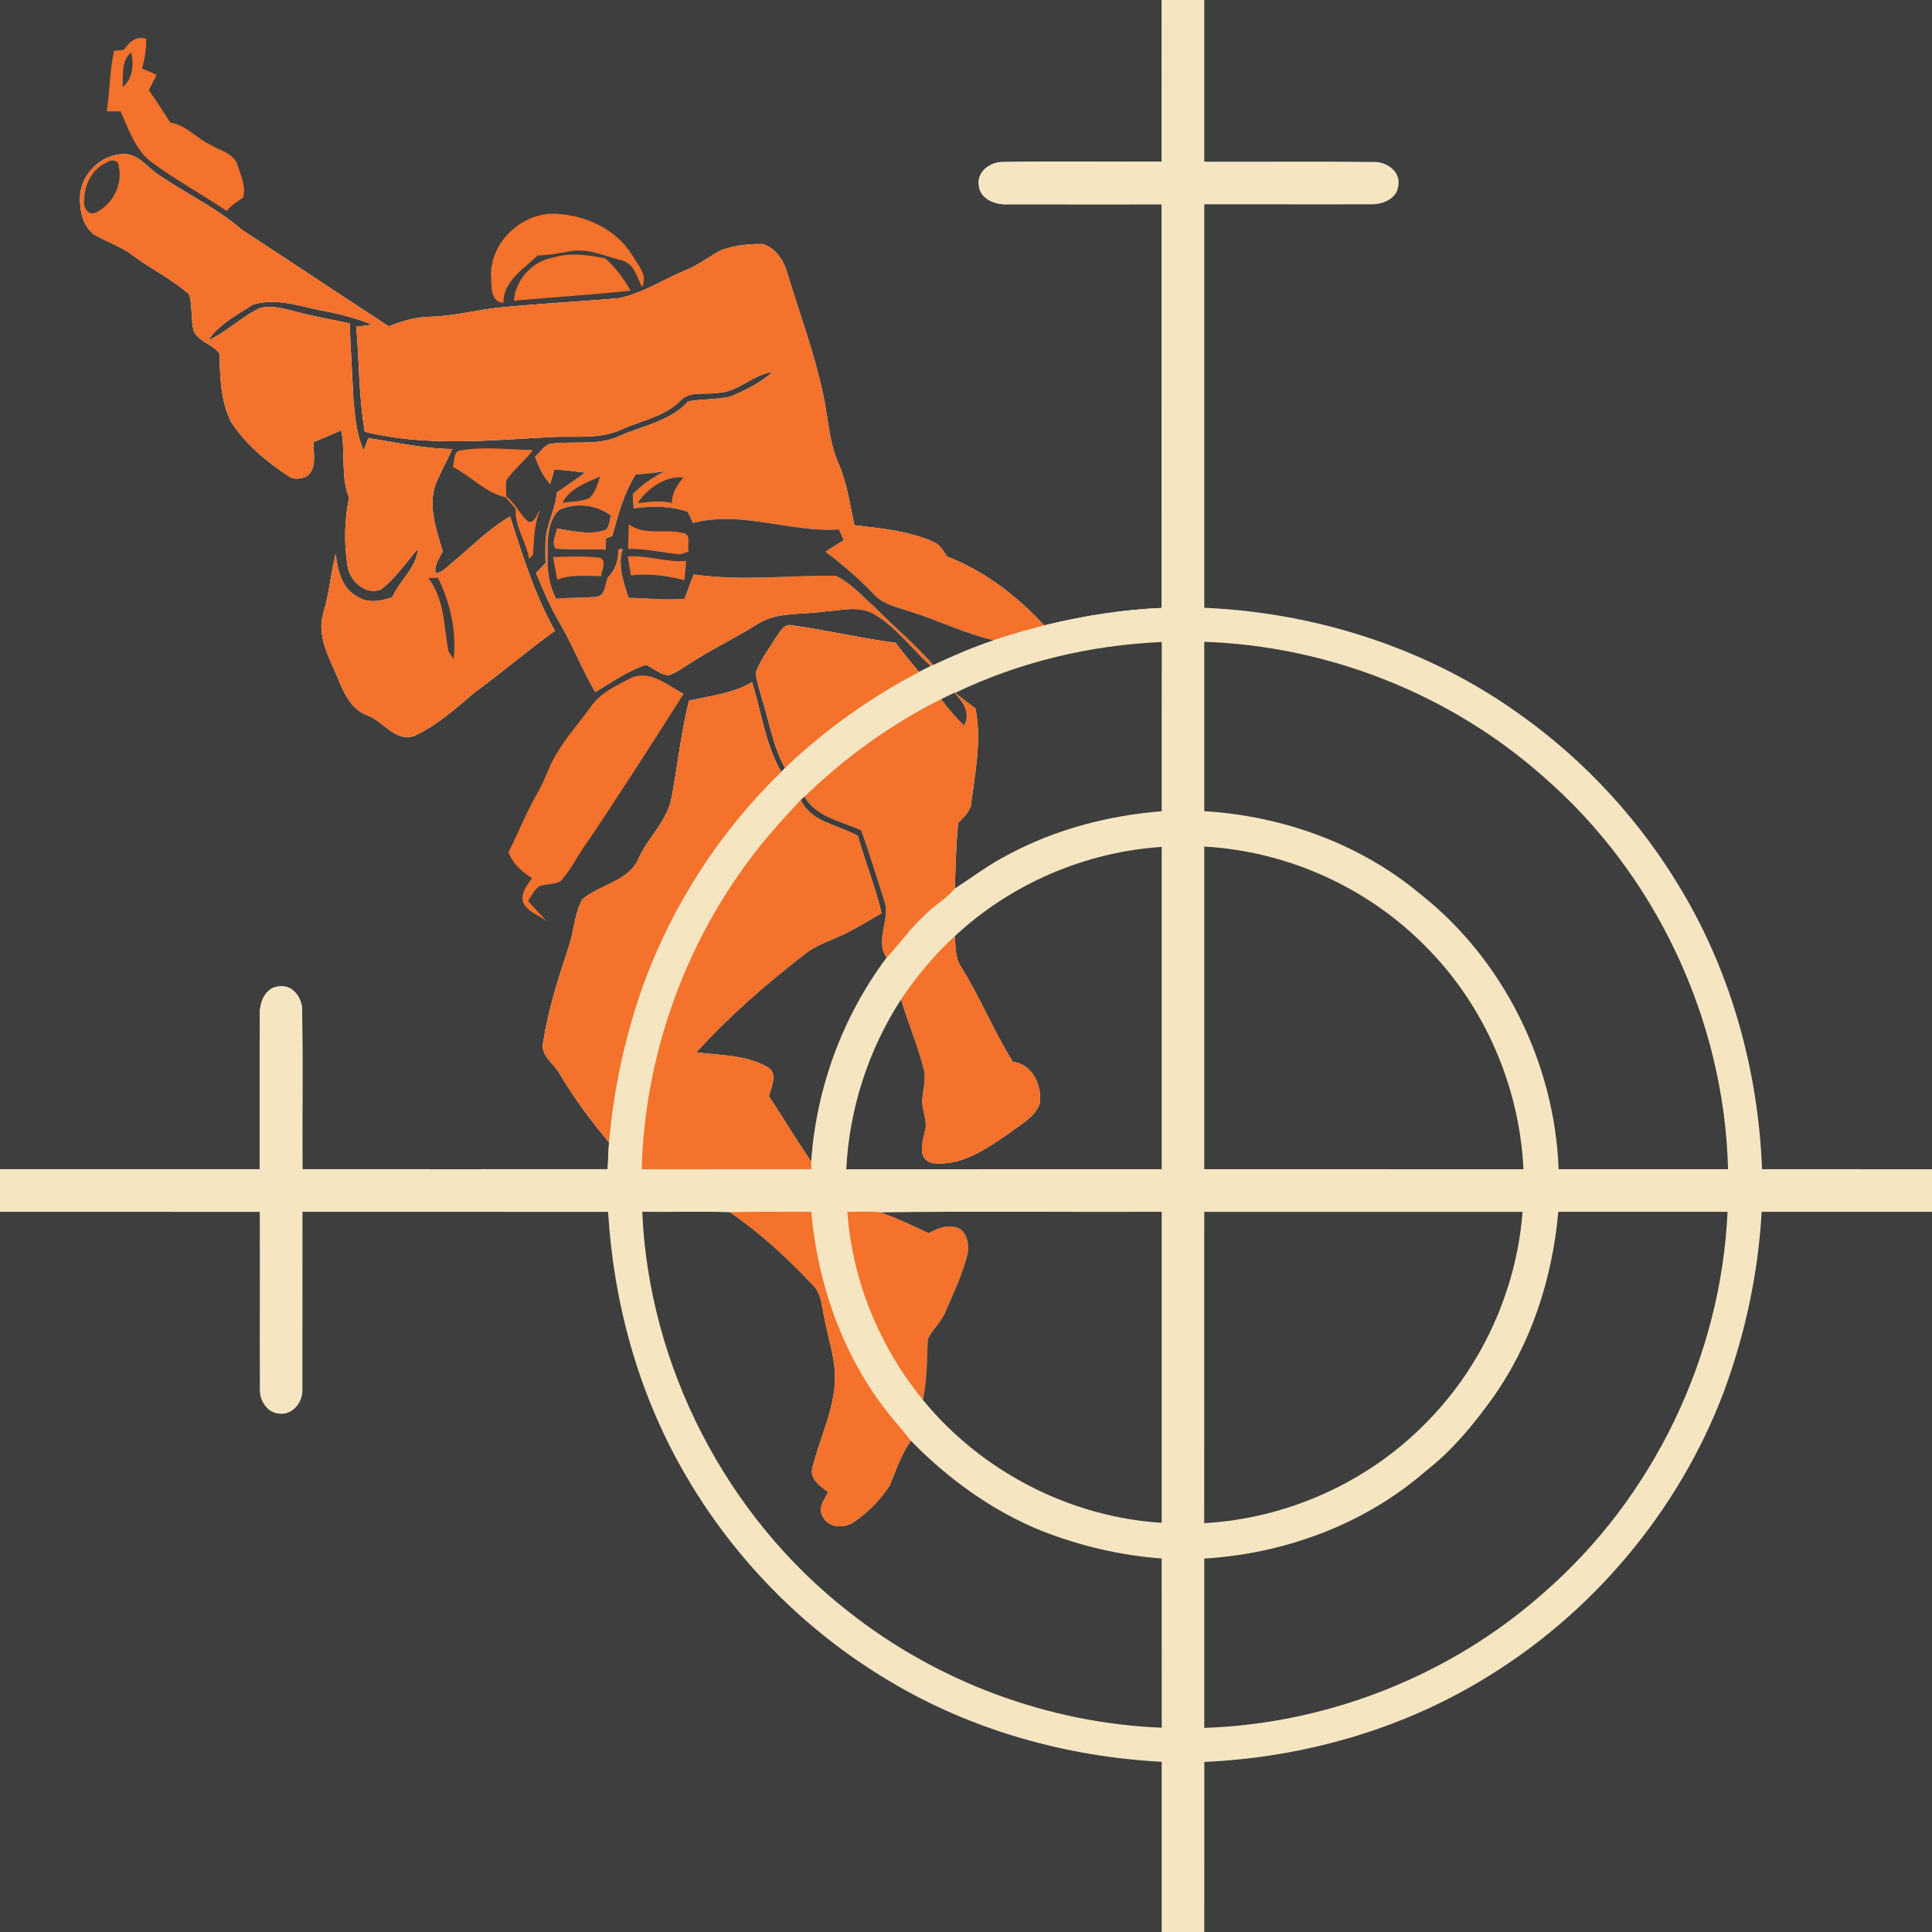 <?xml version="1.0" encoding="UTF-8" ?>
<!DOCTYPE svg PUBLIC "-//W3C//DTD SVG 1.1//EN" "http://www.w3.org/Graphics/SVG/1.1/DTD/svg11.dtd">
<svg width="512pt" height="512pt" viewBox="0 0 512 512" version="1.1" xmlns="http://www.w3.org/2000/svg">
<path fill="#f4722b" opacity="1.00" d=" M 0.00 0.00 L 0.02 0.00 C 0.02 0.02 0.01 0.07 0.00 0.10 L 0.00 0.00 Z" />
<path fill="#3e3e3e" opacity="1.00" d=" M 0.02 0.00 L 307.87 0.00 C 307.85 14.28 307.87 28.57 307.86 42.85 C 293.87 42.93 279.88 42.72 265.91 42.94 C 262.58 42.83 258.84 45.39 259.41 49.06 C 259.64 52.73 263.73 54.30 266.93 54.13 C 280.57 54.18 294.22 54.12 307.86 54.14 C 307.85 89.80 307.87 125.45 307.85 161.11 C 297.35 161.58 286.93 163.22 276.73 165.74 C 269.57 158.00 260.89 151.28 250.99 147.48 C 249.98 146.06 249.14 144.31 247.41 143.63 C 240.82 140.65 233.49 140.07 226.40 139.18 C 225.27 133.66 224.45 128.02 222.21 122.81 C 219.57 116.88 219.49 110.29 218.03 104.05 C 215.76 93.52 212.02 83.39 208.87 73.11 C 207.96 69.52 205.88 65.85 202.13 64.67 C 198.46 64.61 194.72 65.04 191.24 66.25 C 187.95 67.93 185.04 70.28 181.58 71.66 C 175.73 74.10 170.27 77.71 164.01 79.03 C 153.75 79.89 143.47 80.44 133.22 81.42 C 126.78 81.96 120.51 83.81 114.03 83.94 C 110.23 84.00 106.55 85.04 103.07 86.50 C 90.04 78.02 77.12 69.40 64.12 60.89 C 57.34 55.04 49.17 51.23 41.83 46.19 C 38.97 44.30 36.75 40.89 33.00 40.82 C 26.97 40.75 21.43 46.06 21.21 52.09 C 21.08 55.67 21.89 59.75 24.83 62.10 C 28.25 64.06 32.07 65.30 35.23 67.73 C 40.08 71.30 45.57 74.00 50.11 77.97 C 51.07 81.12 50.53 84.49 51.32 87.67 C 52.63 90.63 56.52 91.20 58.22 93.80 C 58.29 99.89 58.46 106.23 61.23 111.81 C 65.13 117.83 70.76 122.42 76.69 126.33 C 78.05 127.18 79.83 126.85 81.23 126.28 C 84.13 124.16 83.00 120.22 83.07 117.18 C 85.53 116.13 87.99 115.08 90.46 114.05 C 91.56 119.98 90.26 126.22 92.50 131.94 C 91.27 137.84 91.14 143.96 92.08 149.90 C 92.63 153.87 96.83 157.87 100.98 156.20 C 104.84 153.18 107.65 149.09 110.76 145.35 C 110.46 150.50 105.88 153.73 103.97 158.25 C 101.00 159.30 97.63 160.00 94.80 158.16 C 90.57 156.05 89.46 151.09 88.96 146.81 C 87.62 151.95 87.29 157.30 85.70 162.38 C 83.88 168.35 87.12 174.12 89.41 179.44 C 91.03 183.44 92.94 187.96 97.32 189.57 C 101.64 191.11 104.67 196.75 109.82 195.01 C 115.76 192.24 120.71 187.87 125.61 183.63 C 132.91 178.33 139.73 172.44 147.06 167.18 C 141.70 157.67 138.52 147.21 135.17 136.88 C 129.53 140.13 125.00 144.86 120.01 148.97 C 118.57 149.99 117.37 151.87 115.42 151.81 C 114.99 149.67 116.53 147.89 117.33 146.04 C 115.47 140.01 113.05 133.11 115.99 127.03 C 117.22 124.32 118.61 121.69 119.88 119.00 C 112.37 118.91 105.03 117.27 97.64 116.09 C 97.22 117.17 96.79 118.26 96.37 119.34 C 94.45 115.12 94.09 110.44 93.67 105.88 C 93.35 99.15 92.91 92.43 92.65 85.70 C 87.89 84.62 83.05 83.90 78.34 82.58 C 75.30 81.78 72.09 80.88 68.95 81.62 C 64.02 83.90 60.16 87.96 55.18 90.19 C 57.96 85.94 62.73 83.54 66.86 80.80 C 72.79 78.81 79.04 81.02 84.91 82.23 C 89.61 83.09 94.26 84.26 98.71 86.05 C 97.28 86.23 95.86 86.41 94.43 86.59 C 95.19 95.86 95.08 105.22 96.66 114.41 C 112.83 118.43 129.58 116.69 146.01 115.82 C 152.28 115.48 158.89 116.52 164.77 113.78 C 170.00 111.42 176.05 110.44 180.24 106.24 C 182.76 103.45 186.80 104.68 190.10 104.12 C 195.58 103.99 199.42 99.26 204.75 98.57 C 201.45 101.53 197.39 103.51 193.33 105.19 C 189.73 105.88 186.02 105.75 182.41 106.35 C 177.57 111.76 170.07 112.84 163.76 115.74 C 157.98 118.22 151.58 116.73 145.55 117.68 C 144.01 118.36 143.05 119.93 141.83 121.04 C 142.72 123.66 143.91 126.19 145.80 128.24 C 146.18 126.95 146.55 125.65 146.91 124.36 C 149.66 124.58 152.40 124.88 155.13 125.26 C 152.63 127.06 150.08 128.78 147.56 130.55 C 147.23 135.24 144.50 139.41 144.56 144.15 C 144.51 145.84 144.55 147.53 144.58 149.23 C 143.74 150.11 142.90 150.99 142.06 151.87 C 143.91 156.27 145.77 160.69 148.18 164.82 C 151.71 170.83 154.23 177.37 157.74 183.40 C 162.08 180.78 166.32 177.81 171.16 176.19 C 173.21 177.00 174.90 178.84 177.19 178.92 C 179.29 178.32 181.02 176.89 182.87 175.78 C 188.58 172.04 194.79 169.15 200.56 165.49 C 205.82 162.06 212.39 162.94 218.33 162.08 C 222.86 161.80 227.92 160.30 232.03 162.95 C 237.77 166.46 241.77 172.03 246.68 176.52 C 245.64 177.02 244.60 177.54 243.58 178.08 C 241.43 175.57 239.34 173.01 237.35 170.37 C 228.14 169.13 219.08 166.99 209.87 165.72 C 207.79 165.14 206.78 167.47 205.74 168.78 C 203.88 171.86 201.59 174.76 200.32 178.14 C 200.44 180.51 201.28 182.76 201.91 185.03 C 203.88 191.23 204.83 197.80 208.05 203.53 C 207.80 203.79 207.30 204.31 207.04 204.57 C 202.81 197.29 201.79 188.72 199.30 180.78 C 194.17 183.82 188.26 184.40 182.58 185.70 C 180.51 194.03 179.59 202.58 178.05 211.01 C 177.04 217.31 171.91 221.70 169.32 227.30 C 166.76 233.62 159.06 234.26 154.35 238.32 C 152.19 242.14 152.14 246.69 150.76 250.78 C 148.02 259.06 145.31 267.40 143.98 276.04 C 143.02 279.68 146.82 281.82 148.36 284.64 C 152.15 291.06 156.61 297.06 161.40 302.76 C 161.24 305.12 161.15 307.49 161.05 309.85 C 134.08 309.85 107.11 309.87 80.14 309.85 C 80.07 295.89 80.26 281.92 80.07 267.97 C 80.20 264.65 77.68 260.88 74.01 261.41 C 70.29 261.59 68.71 265.72 68.88 268.94 C 68.81 282.58 68.89 296.22 68.86 309.85 C 45.90 309.86 22.95 309.86 0.00 309.85 L 0.00 0.10 C 0.01 0.07 0.02 0.02 0.02 0.00 Z" />
<path fill="#f5e5c1" opacity="1.00" d=" M 307.87 0.00 L 319.14 0.00 C 319.14 14.28 319.14 28.57 319.14 42.85 C 334.11 42.92 349.09 42.74 364.07 42.93 C 367.40 42.81 371.18 45.39 370.58 49.07 C 370.34 52.74 366.26 54.29 363.07 54.13 C 348.43 54.18 333.78 54.11 319.14 54.14 C 319.15 89.78 319.14 125.43 319.14 161.07 C 348.87 162.37 378.43 171.83 402.67 189.26 C 420.14 201.63 434.91 217.75 445.78 236.19 C 458.97 258.41 465.96 284.10 466.96 309.85 C 481.98 309.86 496.99 309.85 512.00 309.86 L 512.00 321.14 C 496.95 321.14 481.90 321.14 466.85 321.14 C 465.95 337.38 462.50 353.45 456.88 368.70 C 444.87 400.59 421.69 428.06 392.40 445.44 C 370.33 458.68 344.79 465.77 319.15 466.93 C 319.13 481.95 319.14 496.98 319.14 512.00 L 307.86 512.00 C 307.85 496.96 307.87 481.93 307.86 466.89 C 282.52 465.56 257.32 458.50 235.53 445.39 C 213.02 432.00 194.09 412.70 181.13 389.94 C 169.11 369.03 162.59 345.16 161.15 321.15 C 134.15 321.13 107.15 321.15 80.15 321.14 C 80.12 336.78 80.17 352.43 80.13 368.08 C 80.35 371.44 77.61 375.12 73.98 374.61 C 70.77 374.43 68.73 371.07 68.87 368.08 C 68.81 352.43 68.90 336.79 68.85 321.15 C 45.90 321.13 22.95 321.15 0.00 321.14 L 0.00 309.85 C 22.95 309.86 45.90 309.86 68.86 309.85 C 68.89 296.22 68.81 282.58 68.88 268.94 C 68.71 265.72 70.29 261.59 74.01 261.41 C 77.68 260.88 80.20 264.65 80.07 267.97 C 80.26 281.92 80.07 295.89 80.14 309.85 C 107.11 309.87 134.08 309.85 161.05 309.85 C 161.15 307.49 161.24 305.12 161.40 302.76 C 162.63 288.45 165.74 274.30 170.57 260.78 C 178.31 239.63 190.89 220.26 207.04 204.57 C 207.30 204.31 207.80 203.79 208.05 203.53 C 218.59 193.39 230.65 184.88 243.58 178.08 C 244.60 177.54 245.64 177.02 246.68 176.52 C 246.85 176.45 247.18 176.30 247.34 176.22 C 252.54 173.76 257.86 171.53 263.31 169.65 C 267.73 168.18 272.21 166.89 276.73 165.74 C 286.93 163.22 297.35 161.58 307.85 161.11 C 307.87 125.45 307.85 89.80 307.86 54.14 C 294.22 54.12 280.57 54.18 266.93 54.13 C 263.73 54.30 259.64 52.73 259.41 49.06 C 258.84 45.39 262.58 42.83 265.91 42.94 C 279.88 42.72 293.87 42.93 307.86 42.85 C 307.87 28.57 307.85 14.28 307.87 0.00 Z" />
<path fill="#3e3e3e" opacity="1.00" d=" M 319.14 0.00 L 512.00 0.00 L 512.00 309.86 C 496.99 309.85 481.98 309.86 466.96 309.85 C 465.96 284.10 458.97 258.41 445.78 236.19 C 434.91 217.75 420.14 201.63 402.67 189.26 C 378.43 171.83 348.87 162.37 319.14 161.07 C 319.14 125.43 319.15 89.78 319.14 54.14 C 333.78 54.11 348.43 54.18 363.07 54.13 C 366.26 54.29 370.34 52.74 370.58 49.07 C 371.18 45.39 367.40 42.81 364.07 42.93 C 349.09 42.74 334.11 42.92 319.14 42.85 C 319.14 28.57 319.14 14.28 319.14 0.00 Z" />
<path fill="#f4722b" opacity="1.00" d=" M 32.82 13.19 C 34.23 11.18 36.08 9.41 38.73 10.29 C 38.80 12.96 38.37 15.60 37.62 18.15 C 38.94 18.68 40.23 19.25 41.52 19.84 C 40.83 21.19 40.13 22.55 39.44 23.90 C 41.42 26.71 43.28 29.61 45.14 32.50 C 49.33 33.08 52.03 36.67 55.73 38.34 C 58.32 39.97 62.15 40.60 63.05 43.99 C 63.85 46.65 65.29 49.61 64.39 52.39 C 62.87 53.46 61.23 54.41 60.07 55.91 C 53.67 51.57 46.85 47.88 40.62 43.30 C 35.95 40.12 34.21 34.43 31.93 29.54 C 30.72 29.53 29.51 29.51 28.31 29.49 C 29.06 24.17 29.10 18.75 30.21 13.49 C 30.87 13.41 32.17 13.27 32.82 13.19 Z" />
<path fill="#3e3e3e" opacity="1.00" d=" M 32.50 23.04 C 32.70 19.93 32.02 16.09 34.76 13.87 C 35.54 17.00 35.23 20.93 32.50 23.04 Z" />
<path fill="#f4722b" opacity="1.00" d=" M 21.21 52.09 C 21.43 46.06 26.97 40.75 33.00 40.82 C 36.75 40.89 38.97 44.30 41.83 46.19 C 49.17 51.23 57.34 55.04 64.12 60.89 C 77.12 69.40 90.04 78.02 103.07 86.50 C 106.55 85.04 110.23 84.00 114.03 83.94 C 120.51 83.81 126.78 81.96 133.22 81.42 C 143.47 80.44 153.75 79.89 164.01 79.03 C 170.27 77.71 175.73 74.10 181.58 71.66 C 185.04 70.28 187.95 67.93 191.24 66.25 C 194.72 65.04 198.46 64.61 202.13 64.67 C 205.88 65.85 207.96 69.52 208.87 73.11 C 212.02 83.39 215.76 93.52 218.03 104.05 C 219.49 110.29 219.57 116.88 222.21 122.81 C 224.45 128.02 225.27 133.66 226.40 139.18 C 233.49 140.07 240.82 140.65 247.41 143.63 C 249.14 144.31 249.98 146.06 250.99 147.48 C 260.89 151.28 269.57 158.00 276.73 165.74 C 272.21 166.89 267.73 168.18 263.31 169.65 C 255.59 167.91 248.51 164.31 240.98 162.00 C 237.71 160.89 234.04 160.20 231.62 157.52 C 227.68 153.37 223.31 149.65 218.76 146.19 C 220.35 145.14 221.96 144.13 223.60 143.16 C 223.28 142.44 222.65 141.01 222.33 140.30 C 209.38 141.17 196.47 135.20 183.64 138.60 C 183.19 137.62 182.74 136.64 182.29 135.66 C 177.67 134.02 172.73 134.06 167.93 134.71 C 167.85 133.46 167.76 132.21 167.68 130.96 C 170.21 128.49 173.07 126.36 176.30 124.89 C 173.70 125.29 171.09 125.56 168.47 125.73 C 165.37 130.73 163.81 136.40 162.30 142.02 C 161.88 142.18 161.03 142.52 160.61 142.69 C 160.57 143.67 160.54 144.66 160.51 145.65 C 156.12 145.43 151.72 145.73 147.34 145.38 C 145.98 143.83 147.43 141.80 147.58 140.04 C 151.57 140.64 155.72 141.79 159.72 140.66 C 161.67 140.40 161.34 137.99 161.94 136.66 C 157.97 133.66 152.66 133.12 148.13 135.16 C 144.84 138.50 145.14 143.67 145.11 148.01 C 145.00 151.70 145.70 155.37 147.37 158.68 C 150.93 158.33 154.52 158.48 158.08 158.15 C 160.46 157.78 160.33 154.91 161.02 153.15 C 162.97 151.09 163.98 148.48 163.83 145.63 C 164.24 145.55 164.65 145.47 165.07 145.41 C 163.58 149.79 165.28 154.27 166.60 158.45 C 171.54 158.46 176.47 159.16 181.41 158.66 C 182.19 156.50 183.00 154.36 183.83 152.22 C 196.28 154.03 208.91 152.49 221.42 152.57 C 225.52 154.47 228.56 158.05 231.91 161.00 C 236.99 166.14 242.54 170.81 247.34 176.22 C 247.18 176.30 246.85 176.45 246.68 176.52 C 241.77 172.03 237.77 166.46 232.03 162.95 C 227.92 160.30 222.86 161.80 218.33 162.08 C 212.39 162.94 205.82 162.06 200.56 165.49 C 194.79 169.15 188.58 172.04 182.87 175.78 C 181.02 176.89 179.29 178.32 177.19 178.92 C 174.90 178.84 173.21 177.00 171.16 176.19 C 166.32 177.81 162.08 180.78 157.74 183.40 C 154.23 177.37 151.71 170.83 148.18 164.82 C 145.77 160.69 143.91 156.27 142.06 151.87 C 142.90 150.99 143.74 150.11 144.58 149.23 C 144.55 147.53 144.51 145.84 144.56 144.15 C 144.50 139.41 147.23 135.24 147.56 130.55 C 150.08 128.78 152.63 127.06 155.13 125.26 C 152.40 124.88 149.66 124.58 146.91 124.36 C 146.55 125.65 146.18 126.95 145.80 128.24 C 143.91 126.19 142.72 123.66 141.83 121.04 C 143.05 119.93 144.01 118.36 145.55 117.68 C 151.58 116.73 157.98 118.22 163.76 115.74 C 170.07 112.84 177.57 111.76 182.41 106.35 C 186.02 105.75 189.73 105.88 193.33 105.19 C 197.39 103.51 201.45 101.53 204.75 98.57 C 199.42 99.26 195.58 103.99 190.10 104.12 C 186.80 104.68 182.76 103.45 180.24 106.24 C 176.05 110.44 170.00 111.42 164.77 113.78 C 158.89 116.52 152.28 115.48 146.01 115.82 C 129.58 116.69 112.83 118.43 96.66 114.41 C 95.08 105.22 95.19 95.86 94.43 86.59 C 95.86 86.41 97.28 86.23 98.71 86.05 C 94.26 84.26 89.61 83.09 84.91 82.23 C 79.04 81.02 72.79 78.81 66.86 80.80 C 62.73 83.54 57.96 85.94 55.18 90.19 C 60.16 87.96 64.02 83.90 68.95 81.62 C 72.09 80.88 75.30 81.78 78.34 82.58 C 83.05 83.90 87.89 84.62 92.65 85.70 C 92.91 92.43 93.35 99.15 93.67 105.88 C 94.09 110.44 94.45 115.12 96.37 119.34 C 96.79 118.26 97.22 117.17 97.64 116.09 C 105.03 117.27 112.37 118.91 119.88 119.00 C 118.61 121.69 117.22 124.32 115.99 127.03 C 113.05 133.11 115.47 140.01 117.33 146.04 C 116.53 147.89 114.99 149.67 115.42 151.81 C 117.37 151.87 118.57 149.99 120.01 148.97 C 125.00 144.86 129.53 140.13 135.17 136.88 C 138.52 147.21 141.70 157.67 147.06 167.18 C 139.73 172.44 132.91 178.33 125.61 183.63 C 120.71 187.87 115.76 192.24 109.82 195.01 C 104.67 196.75 101.64 191.11 97.32 189.57 C 92.94 187.96 91.03 183.44 89.41 179.44 C 87.12 174.12 83.88 168.35 85.70 162.38 C 87.29 157.30 87.62 151.95 88.96 146.81 C 89.46 151.09 90.57 156.05 94.80 158.16 C 97.63 160.00 101.00 159.30 103.97 158.25 C 105.88 153.73 110.46 150.50 110.76 145.35 C 107.65 149.09 104.84 153.18 100.98 156.20 C 96.83 157.87 92.63 153.87 92.08 149.90 C 91.14 143.96 91.27 137.84 92.50 131.94 C 90.26 126.22 91.56 119.98 90.46 114.05 C 87.99 115.08 85.53 116.13 83.07 117.18 C 83.00 120.22 84.13 124.16 81.23 126.28 C 79.83 126.85 78.05 127.18 76.69 126.33 C 70.76 122.42 65.13 117.83 61.23 111.81 C 58.46 106.23 58.29 99.89 58.22 93.80 C 56.52 91.20 52.63 90.63 51.32 87.67 C 50.53 84.49 51.07 81.12 50.11 77.97 C 45.57 74.00 40.08 71.30 35.23 67.73 C 32.07 65.30 28.25 64.06 24.83 62.10 C 21.89 59.75 21.08 55.67 21.21 52.09 Z" />
<path fill="#3e3e3e" opacity="1.00" d=" M 28.21 43.09 C 29.26 42.18 31.56 42.34 31.46 44.09 C 32.62 49.03 29.66 54.54 25.02 56.47 C 23.08 56.97 21.98 54.66 22.32 53.05 C 22.32 48.96 24.40 44.83 28.21 43.09 Z" />
<path fill="#f4722b" opacity="1.00" d=" M 130.13 73.05 C 129.97 64.13 138.17 56.45 146.98 56.64 C 154.94 56.94 163.15 60.56 167.47 67.51 C 168.93 70.07 171.88 73.02 170.11 76.11 C 168.88 73.52 168.10 70.06 165.01 69.06 C 160.51 67.99 156.05 65.75 151.31 66.55 C 148.38 67.01 145.47 67.69 142.49 67.69 C 138.82 71.25 133.32 74.55 133.42 80.28 C 129.73 79.91 130.34 75.72 130.13 73.05 Z" />
<path fill="#f4722b" opacity="1.00" d=" M 146.60 68.26 C 151.14 66.87 155.87 67.55 160.42 68.48 C 163.13 70.92 165.35 73.84 167.10 77.03 C 156.83 78.14 146.48 78.76 136.17 79.67 C 136.67 74.08 141.05 69.20 146.60 68.26 Z" />
<path fill="#f4722b" opacity="1.00" d=" M 120.00 123.72 C 120.59 122.22 119.98 119.40 122.24 119.35 C 128.54 118.25 134.92 119.20 141.25 119.26 C 139.12 122.13 136.21 124.32 134.21 127.28 C 133.95 128.72 134.14 130.18 134.18 131.63 C 136.62 133.38 137.72 136.36 140.02 138.25 C 141.82 138.75 142.22 136.07 143.23 135.04 C 141.45 138.81 141.60 142.99 141.25 147.04 C 140.99 147.31 140.47 147.85 140.21 148.12 C 139.51 143.55 136.32 139.53 136.66 134.83 C 135.77 133.78 134.85 132.77 133.92 131.77 C 128.61 130.57 124.76 126.17 120.00 123.72 Z" />
<path fill="#3e3e3e" opacity="1.00" d=" M 168.47 125.73 C 171.09 125.56 173.70 125.29 176.30 124.89 C 173.07 126.36 170.21 128.49 167.68 130.96 C 167.76 132.21 167.85 133.46 167.93 134.71 C 172.73 134.06 177.67 134.02 182.29 135.66 C 182.74 136.64 183.19 137.62 183.64 138.60 C 196.47 135.20 209.38 141.17 222.33 140.30 C 222.65 141.01 223.28 142.44 223.60 143.16 C 221.96 144.13 220.35 145.14 218.76 146.19 C 223.31 149.65 227.68 153.37 231.62 157.52 C 234.04 160.20 237.71 160.89 240.98 162.00 C 248.51 164.31 255.59 167.91 263.31 169.65 C 257.86 171.53 252.54 173.76 247.34 176.22 C 242.54 170.81 236.99 166.14 231.91 161.00 C 228.56 158.05 225.52 154.47 221.42 152.57 C 208.91 152.49 196.28 154.03 183.83 152.22 C 183.00 154.36 182.19 156.50 181.41 158.66 C 176.47 159.16 171.54 158.46 166.60 158.45 C 165.28 154.27 163.58 149.79 165.07 145.41 C 164.65 145.47 164.24 145.55 163.83 145.63 C 163.98 148.48 162.97 151.09 161.02 153.15 C 160.33 154.91 160.46 157.78 158.08 158.15 C 154.52 158.48 150.93 158.33 147.37 158.68 C 145.70 155.37 145.00 151.70 145.11 148.01 C 145.14 143.67 144.84 138.50 148.13 135.16 C 152.66 133.12 157.97 133.66 161.94 136.66 C 161.34 137.99 161.67 140.40 159.72 140.66 C 155.72 141.79 151.57 140.64 147.58 140.04 C 147.43 141.80 145.98 143.83 147.34 145.38 C 151.72 145.73 156.12 145.43 160.51 145.65 C 160.54 144.66 160.57 143.67 160.61 142.69 C 161.03 142.52 161.88 142.18 162.30 142.02 C 163.81 136.40 165.37 130.73 168.47 125.73 Z" />
<path fill="#3e3e3e" opacity="1.00" d=" M 168.98 133.34 C 171.53 129.41 176.34 126.09 181.17 126.52 C 179.47 128.45 178.04 130.62 178.08 133.30 C 175.06 132.56 172.02 133.03 168.98 133.34 Z" />
<path fill="#3e3e3e" opacity="1.00" d=" M 149.05 133.23 C 150.96 129.49 155.38 127.88 159.04 126.29 C 158.29 128.30 157.84 130.70 156.02 132.08 C 153.80 133.00 151.38 132.89 149.05 133.23 Z" />
<path fill="#f4722b" opacity="1.00" d=" M 166.46 145.45 C 166.52 143.28 166.59 141.11 166.63 138.94 C 170.73 142.04 176.20 140.04 180.90 141.25 C 183.37 141.38 182.02 144.61 182.50 146.18 C 181.93 146.36 180.80 146.74 180.23 146.92 C 175.63 146.48 171.10 145.37 166.46 145.45 Z" />
<path fill="#f4722b" opacity="1.00" d=" M 146.57 147.64 C 150.74 147.50 154.93 147.28 159.08 147.83 C 160.97 148.87 159.30 151.12 159.35 152.71 C 155.45 152.67 151.40 152.17 147.67 153.63 C 147.32 151.63 146.94 149.63 146.57 147.64 Z" />
<path fill="#f4722b" opacity="1.00" d=" M 166.37 147.47 C 171.59 147.06 176.61 149.11 181.84 148.64 C 181.69 150.34 181.54 152.04 181.39 153.75 C 176.75 152.60 171.98 151.90 167.21 152.50 C 166.92 150.82 166.64 149.14 166.37 147.47 Z" />
<path fill="#3e3e3e" opacity="1.00" d=" M 113.52 153.20 C 114.15 153.18 115.42 153.15 116.05 153.13 C 119.30 159.72 121.07 167.35 120.19 174.70 C 119.85 174.14 119.16 173.02 118.81 172.46 C 117.63 165.97 117.77 158.63 113.52 153.20 Z" />
<path fill="#f4722b" opacity="1.00" d=" M 205.74 168.78 C 206.78 167.47 207.79 165.14 209.87 165.72 C 219.08 166.99 228.14 169.13 237.35 170.37 C 239.34 173.01 241.43 175.57 243.58 178.08 C 230.65 184.88 218.59 193.39 208.05 203.53 C 204.83 197.80 203.88 191.23 201.91 185.03 C 201.28 182.76 200.44 180.51 200.32 178.14 C 201.59 174.76 203.88 171.86 205.74 168.78 Z" />
<path fill="#3e3e3e" opacity="1.00" d=" M 319.14 170.09 C 352.04 171.19 384.46 184.01 409.08 205.89 C 438.88 231.74 456.97 270.43 457.95 309.85 C 442.98 309.86 428.01 309.86 413.05 309.85 C 412.01 281.70 398.40 254.18 376.19 236.77 C 360.24 223.50 339.76 216.21 319.14 214.97 C 319.14 200.01 319.14 185.05 319.14 170.09 Z" />
<path fill="#3e3e3e" opacity="1.00" d=" M 253.10 183.63 C 270.16 175.42 288.99 170.94 307.88 170.15 C 307.83 185.10 307.87 200.04 307.86 214.99 C 293.82 216.09 279.88 219.74 267.42 226.36 C 262.34 228.93 257.79 232.38 253.03 235.47 C 253.26 229.67 253.34 223.86 253.93 218.08 C 255.43 216.49 257.32 214.93 257.43 212.56 C 258.46 204.35 260.20 195.98 258.50 187.73 C 256.68 186.39 254.87 185.04 253.10 183.63 Z" />
<path fill="#f4722b" opacity="1.00" d=" M 167.48 179.54 C 172.54 177.60 176.99 181.65 181.19 183.86 C 172.47 197.55 163.75 211.23 154.63 224.66 C 152.55 227.59 151.01 230.94 148.51 233.56 C 146.81 234.49 144.74 234.22 142.92 234.85 C 141.56 235.84 140.87 237.43 139.93 238.78 C 141.56 240.57 143.20 242.35 144.88 244.10 C 142.70 242.55 139.74 241.59 138.56 239.01 C 138.04 236.57 139.68 234.57 140.98 232.72 C 138.31 231.04 135.89 228.92 134.76 225.87 C 137.43 220.49 139.64 214.87 142.68 209.68 C 144.58 206.42 145.56 202.72 147.61 199.55 C 150.15 195.22 153.54 191.51 156.46 187.45 C 159.03 183.56 163.49 181.62 167.48 179.54 Z" />
<path fill="#f4722b" opacity="1.00" d=" M 182.58 185.70 C 188.26 184.40 194.17 183.82 199.30 180.78 C 201.79 188.72 202.81 197.29 207.04 204.57 C 190.89 220.26 178.31 239.63 170.57 260.78 C 165.74 274.30 162.63 288.45 161.40 302.76 C 156.61 297.06 152.15 291.06 148.36 284.64 C 146.82 281.82 143.02 279.68 143.98 276.04 C 145.31 267.40 148.02 259.06 150.76 250.78 C 152.14 246.69 152.19 242.14 154.35 238.32 C 159.06 234.26 166.76 233.62 169.32 227.30 C 171.91 221.70 177.04 217.31 178.05 211.01 C 179.59 202.58 180.51 194.03 182.58 185.70 Z" />
<path fill="#f4722b" opacity="1.00" d=" M 252.42 183.08 C 252.59 183.22 252.93 183.49 253.10 183.63 C 254.87 185.04 256.68 186.39 258.50 187.73 C 260.20 195.98 258.46 204.35 257.43 212.56 C 257.32 214.93 255.43 216.49 253.93 218.08 C 253.34 223.86 253.26 229.67 253.03 235.47 C 250.69 238.30 247.29 240.08 244.79 242.80 C 241.11 246.10 238.38 250.27 234.94 253.80 C 231.65 248.94 236.19 243.61 234.29 238.56 C 232.30 232.38 230.44 226.15 228.23 220.05 C 222.96 217.60 216.32 216.60 213.19 211.13 C 223.89 200.75 236.11 191.94 249.44 185.26 C 251.23 187.78 253.29 190.09 255.48 192.26 C 257.32 188.96 255.19 185.90 252.88 183.60 L 252.42 183.08 Z" />
<path fill="#3e3e3e" opacity="1.00" d=" M 252.88 183.60 C 255.19 185.90 257.32 188.96 255.48 192.26 C 253.29 190.09 251.23 187.78 249.44 185.26 C 250.30 184.85 252.02 184.02 252.88 183.60 Z" />
<path fill="#3e3e3e" opacity="1.00" d=" M 212.21 211.97 C 212.45 211.76 212.94 211.34 213.19 211.13 C 216.32 216.60 222.96 217.60 228.23 220.05 C 230.44 226.15 232.30 232.38 234.29 238.56 C 236.19 243.61 231.65 248.94 234.94 253.80 C 223.25 269.43 216.32 288.36 214.97 307.82 C 211.09 302.13 207.53 296.23 203.77 290.47 C 204.47 288.09 206.25 284.22 203.28 282.71 C 197.59 279.53 190.84 279.68 184.54 278.89 C 193.16 269.36 202.91 260.90 213.05 253.02 C 216.34 250.34 220.47 249.18 224.21 247.31 C 227.44 245.71 230.52 243.83 233.63 242.01 C 231.98 235.05 229.29 228.40 227.34 221.54 C 222.19 218.51 214.93 218.02 212.21 211.97 Z" />
<path fill="#f4722b" opacity="1.00" d=" M 198.29 228.28 C 202.50 222.48 207.35 217.21 212.21 211.97 C 214.93 218.02 222.19 218.51 227.34 221.54 C 229.29 228.40 231.98 235.05 233.63 242.01 C 230.52 243.83 227.44 245.71 224.21 247.31 C 220.47 249.18 216.34 250.34 213.05 253.02 C 202.91 260.90 193.16 269.36 184.54 278.89 C 190.84 279.68 197.59 279.53 203.28 282.71 C 206.25 284.22 204.47 288.09 203.77 290.47 C 207.53 296.23 211.09 302.13 214.97 307.82 C 214.98 308.33 215.00 309.35 215.01 309.85 C 200.03 309.85 185.04 309.86 170.06 309.86 C 170.84 280.63 180.84 251.74 198.29 228.28 Z" />
<path fill="#3e3e3e" opacity="1.00" d=" M 252.98 248.15 C 267.83 234.26 287.57 225.76 307.86 224.44 C 307.85 252.91 307.86 281.38 307.86 309.85 C 280.00 309.86 252.13 309.85 224.27 309.86 C 225.07 293.91 230.10 278.23 238.81 264.84 C 240.60 271.05 243.24 277.00 244.80 283.29 C 245.53 285.90 244.64 288.56 244.45 291.19 C 244.13 294.15 246.02 297.01 245.08 299.95 C 244.41 302.77 243.09 307.18 246.99 308.22 C 254.61 309.24 261.40 304.48 267.37 300.36 C 270.33 298.07 274.19 296.18 275.55 292.48 C 276.22 287.74 273.65 282.02 268.43 281.38 C 263.32 273.31 259.81 264.36 254.73 256.28 C 253.10 253.89 253.31 250.88 252.98 248.15 Z" />
<path fill="#3e3e3e" opacity="1.00" d=" M 319.14 224.35 C 340.93 225.56 362.14 235.02 377.51 250.53 C 393.26 266.12 402.69 287.74 403.73 309.86 C 375.53 309.85 347.34 309.86 319.14 309.85 C 319.14 281.35 319.15 252.85 319.14 224.35 Z" />
<path fill="#f4722b" opacity="1.00" d=" M 238.81 264.84 C 242.88 258.76 247.57 253.09 252.98 248.15 C 253.31 250.88 253.10 253.89 254.73 256.28 C 259.81 264.36 263.32 273.31 268.43 281.38 C 273.65 282.02 276.22 287.74 275.55 292.48 C 274.19 296.18 270.33 298.07 267.37 300.36 C 261.40 304.48 254.61 309.24 246.99 308.22 C 243.09 307.18 244.41 302.77 245.08 299.95 C 246.02 297.01 244.13 294.15 244.45 291.19 C 244.64 288.56 245.53 285.90 244.80 283.29 C 243.24 277.00 240.60 271.05 238.81 264.84 Z" />
<path fill="#3e3e3e" opacity="1.00" d=" M 0.00 321.14 C 22.95 321.15 45.90 321.13 68.85 321.15 C 68.90 336.79 68.81 352.43 68.87 368.08 C 68.73 371.07 70.77 374.43 73.98 374.61 C 77.61 375.12 80.35 371.44 80.13 368.08 C 80.17 352.43 80.12 336.78 80.15 321.14 C 107.15 321.15 134.15 321.13 161.15 321.15 C 162.59 345.16 169.11 369.03 181.13 389.94 C 194.09 412.70 213.02 432.00 235.53 445.39 C 257.32 458.50 282.52 465.56 307.86 466.89 C 307.87 481.93 307.85 496.96 307.86 512.00 L 0.00 512.00 L 0.00 321.14 Z" />
<path fill="#3e3e3e" opacity="1.00" d=" M 170.20 321.12 C 177.95 321.26 185.71 320.94 193.45 321.26 C 201.51 326.76 208.74 333.47 215.42 340.57 C 217.59 342.68 217.74 345.86 218.34 348.65 C 219.31 354.44 221.54 360.07 221.25 366.03 C 220.90 374.10 217.12 381.44 215.24 389.17 C 214.65 392.16 217.45 393.89 219.48 395.42 C 218.49 397.37 216.65 399.66 218.02 401.89 C 219.55 405.03 223.81 405.13 226.39 403.26 C 230.11 400.78 233.30 397.44 235.76 393.72 C 237.43 389.65 238.84 385.45 241.38 381.80 C 251.26 391.94 262.99 400.43 276.17 405.75 C 286.30 409.69 297.00 412.24 307.85 413.01 C 307.88 427.96 307.84 442.91 307.87 457.86 C 277.90 456.68 248.44 445.73 224.91 427.14 C 192.52 401.89 171.95 362.17 170.20 321.12 Z" />
<path fill="#f4722b" opacity="1.00" d=" M 193.45 321.26 C 200.64 321.01 207.83 321.19 215.01 321.14 C 216.76 341.08 223.88 360.76 236.77 376.21 C 238.35 378.03 239.87 379.91 241.38 381.80 C 238.84 385.45 237.43 389.65 235.76 393.72 C 233.30 397.44 230.11 400.78 226.39 403.26 C 223.81 405.13 219.55 405.03 218.02 401.89 C 216.65 399.66 218.49 397.37 219.48 395.42 C 217.45 393.89 214.65 392.16 215.24 389.17 C 217.12 381.44 220.90 374.10 221.25 366.03 C 221.54 360.07 219.31 354.44 218.34 348.65 C 217.74 345.86 217.59 342.68 215.42 340.57 C 208.74 333.47 201.51 326.76 193.45 321.26 Z" />
<path fill="#f4722b" opacity="1.00" d=" M 224.55 321.14 C 227.48 321.17 230.42 320.93 233.34 321.29 C 237.72 322.82 241.93 324.79 246.11 326.80 C 248.58 325.43 251.53 324.28 254.29 325.58 C 256.59 327.20 256.97 330.47 256.23 333.03 C 254.92 338.06 252.65 342.77 250.61 347.53 C 249.56 350.34 247.03 352.28 245.87 355.00 C 245.61 360.33 245.74 365.72 244.57 370.97 C 233.05 356.91 225.84 339.29 224.55 321.14 Z" />
<path fill="#3e3e3e" opacity="1.00" d=" M 233.34 321.29 C 258.17 320.94 283.02 321.24 307.86 321.14 C 307.86 348.62 307.86 376.09 307.86 403.56 C 283.46 402.04 260.02 389.90 244.57 370.97 C 245.74 365.72 245.61 360.33 245.87 355.00 C 247.03 352.28 249.56 350.34 250.61 347.53 C 252.65 342.77 254.92 338.06 256.23 333.03 C 256.97 330.47 256.59 327.20 254.29 325.58 C 251.53 324.28 248.58 325.43 246.11 326.80 C 241.93 324.79 237.72 322.82 233.34 321.29 Z" />
<path fill="#3e3e3e" opacity="1.00" d=" M 319.14 321.15 C 347.26 321.14 375.37 321.14 403.49 321.15 C 401.89 342.22 392.51 362.58 377.51 377.47 C 362.15 392.98 340.93 402.44 319.13 403.65 C 319.15 376.15 319.13 348.65 319.14 321.15 Z" />
<path fill="#3e3e3e" opacity="1.00" d=" M 412.97 321.14 C 427.92 321.14 442.87 321.15 457.82 321.14 C 456.08 359.52 438.12 396.90 409.09 422.10 C 384.47 443.99 352.05 456.81 319.14 457.91 C 319.14 442.95 319.15 427.99 319.14 413.03 C 340.50 411.76 361.70 403.94 377.91 389.79 C 384.80 384.44 390.43 377.63 395.50 370.57 C 405.81 356.13 411.41 338.73 412.97 321.14 Z" />
<path fill="#3e3e3e" opacity="1.00" d=" M 466.85 321.14 C 481.90 321.14 496.95 321.14 512.00 321.14 L 512.00 512.00 L 319.14 512.00 C 319.14 496.98 319.13 481.95 319.15 466.93 C 344.79 465.77 370.33 458.68 392.40 445.44 C 421.69 428.06 444.87 400.59 456.88 368.70 C 462.50 353.45 465.95 337.38 466.85 321.14 Z" />
</svg>

